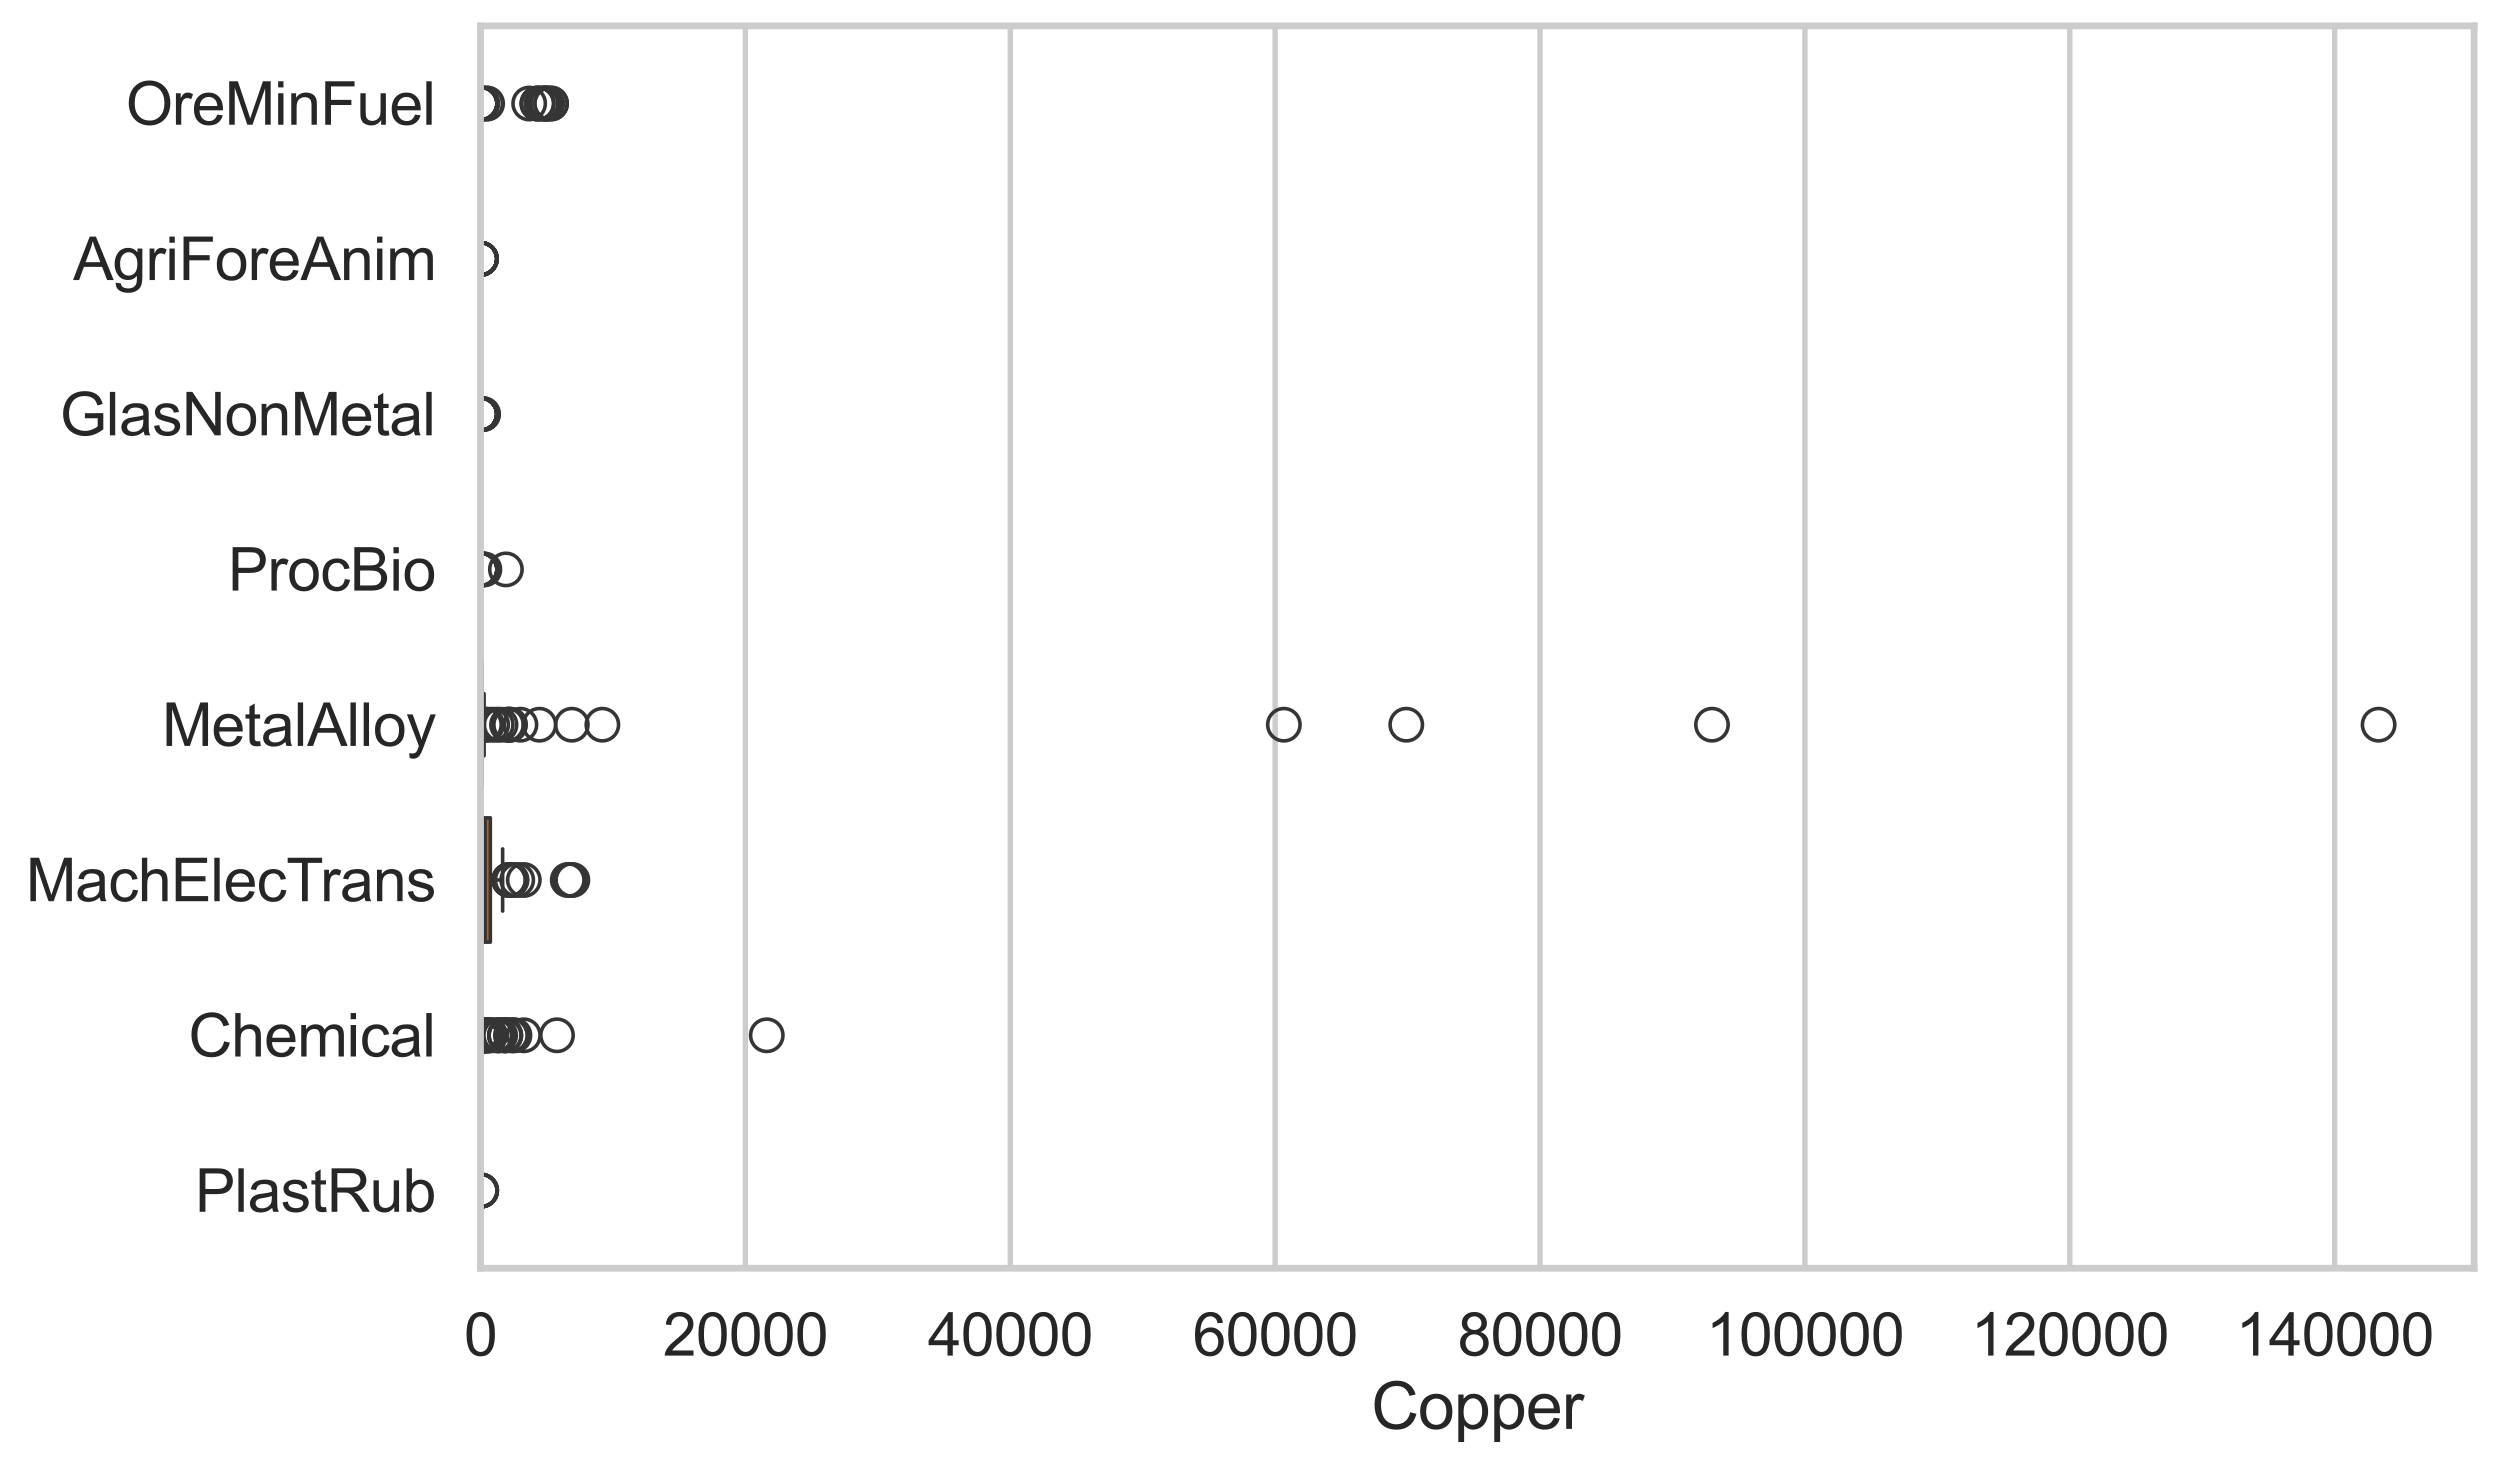 <?xml version="1.0" encoding="utf-8" standalone="no"?>
<!DOCTYPE svg PUBLIC "-//W3C//DTD SVG 1.1//EN"
  "http://www.w3.org/Graphics/SVG/1.1/DTD/svg11.dtd">
<svg xmlns:xlink="http://www.w3.org/1999/xlink" width="695.577pt" height="408.331pt" viewBox="0 0 695.577 408.331" xmlns="http://www.w3.org/2000/svg" version="1.1">
 <defs>
  <style type="text/css">*{stroke-linejoin: round; stroke-linecap: butt}</style>
 </defs>
 <g id="figure_1">
  <g id="patch_1">
   <path d="M 0 408.331 
L 695.577 408.331 
L 695.577 0 
L 0 0 
z
" style="fill: #ffffff"/>
  </g>
  <g id="axes_1">
   <g id="patch_2">
    <path d="M 133.697 352.86 
L 688.377 352.86 
L 688.377 7.2 
L 133.697 7.2 
z
" style="fill: #ffffff"/>
   </g>
   <g id="matplotlib.axis_1">
    <g id="xtick_1">
     <g id="line2d_1">
      <path d="M 133.697 352.86 
L 133.697 7.2 
" clip-path="url(#pfd11dd1cff)" style="fill: none; stroke: #cccccc; stroke-width: 1.5; stroke-linecap: round"/>
     </g>
     <g id="text_1">
      <!-- 0 -->
      <g style="fill: #262626" transform="translate(129.109 377.17) scale(0.165 -0.165)">
       <defs>
        <path id="ArialMT-30" d="M 266 2259 
Q 266 3072 433 3567 
Q 600 4063 929 4331 
Q 1259 4600 1759 4600 
Q 2128 4600 2406 4451 
Q 2684 4303 2865 4023 
Q 3047 3744 3150 3342 
Q 3253 2941 3253 2259 
Q 3253 1453 3087 958 
Q 2922 463 2592 192 
Q 2263 -78 1759 -78 
Q 1097 -78 719 397 
Q 266 969 266 2259 
z
M 844 2259 
Q 844 1131 1108 757 
Q 1372 384 1759 384 
Q 2147 384 2411 759 
Q 2675 1134 2675 2259 
Q 2675 3391 2411 3762 
Q 2147 4134 1753 4134 
Q 1366 4134 1134 3806 
Q 844 3388 844 2259 
z
" transform="scale(0.016)"/>
       </defs>
       <use xlink:href="#ArialMT-30"/>
      </g>
     </g>
    </g>
    <g id="xtick_2">
     <g id="line2d_2">
      <path d="M 207.395 352.86 
L 207.395 7.2 
" clip-path="url(#pfd11dd1cff)" style="fill: none; stroke: #cccccc; stroke-width: 1.5; stroke-linecap: round"/>
     </g>
     <g id="text_2">
      <!-- 20000 -->
      <g style="fill: #262626" transform="translate(184.456 377.17) scale(0.165 -0.165)">
       <defs>
        <path id="ArialMT-32" d="M 3222 541 
L 3222 0 
L 194 0 
Q 188 203 259 391 
Q 375 700 629 1000 
Q 884 1300 1366 1694 
Q 2113 2306 2375 2664 
Q 2638 3022 2638 3341 
Q 2638 3675 2398 3904 
Q 2159 4134 1775 4134 
Q 1369 4134 1125 3890 
Q 881 3647 878 3216 
L 300 3275 
Q 359 3922 746 4261 
Q 1134 4600 1788 4600 
Q 2447 4600 2831 4234 
Q 3216 3869 3216 3328 
Q 3216 3053 3103 2787 
Q 2991 2522 2730 2228 
Q 2469 1934 1863 1422 
Q 1356 997 1212 845 
Q 1069 694 975 541 
L 3222 541 
z
" transform="scale(0.016)"/>
       </defs>
       <use xlink:href="#ArialMT-32"/>
       <use xlink:href="#ArialMT-30" transform="translate(55.615 0)"/>
       <use xlink:href="#ArialMT-30" transform="translate(111.23 0)"/>
       <use xlink:href="#ArialMT-30" transform="translate(166.846 0)"/>
       <use xlink:href="#ArialMT-30" transform="translate(222.461 0)"/>
      </g>
     </g>
    </g>
    <g id="xtick_3">
     <g id="line2d_3">
      <path d="M 281.093 352.86 
L 281.093 7.2 
" clip-path="url(#pfd11dd1cff)" style="fill: none; stroke: #cccccc; stroke-width: 1.5; stroke-linecap: round"/>
     </g>
     <g id="text_3">
      <!-- 40000 -->
      <g style="fill: #262626" transform="translate(258.154 377.17) scale(0.165 -0.165)">
       <defs>
        <path id="ArialMT-34" d="M 2069 0 
L 2069 1097 
L 81 1097 
L 81 1613 
L 2172 4581 
L 2631 4581 
L 2631 1613 
L 3250 1613 
L 3250 1097 
L 2631 1097 
L 2631 0 
L 2069 0 
z
M 2069 1613 
L 2069 3678 
L 634 1613 
L 2069 1613 
z
" transform="scale(0.016)"/>
       </defs>
       <use xlink:href="#ArialMT-34"/>
       <use xlink:href="#ArialMT-30" transform="translate(55.615 0)"/>
       <use xlink:href="#ArialMT-30" transform="translate(111.23 0)"/>
       <use xlink:href="#ArialMT-30" transform="translate(166.846 0)"/>
       <use xlink:href="#ArialMT-30" transform="translate(222.461 0)"/>
      </g>
     </g>
    </g>
    <g id="xtick_4">
     <g id="line2d_4">
      <path d="M 354.791 352.86 
L 354.791 7.2 
" clip-path="url(#pfd11dd1cff)" style="fill: none; stroke: #cccccc; stroke-width: 1.5; stroke-linecap: round"/>
     </g>
     <g id="text_4">
      <!-- 60000 -->
      <g style="fill: #262626" transform="translate(331.852 377.17) scale(0.165 -0.165)">
       <defs>
        <path id="ArialMT-36" d="M 3184 3459 
L 2625 3416 
Q 2550 3747 2413 3897 
Q 2184 4138 1850 4138 
Q 1581 4138 1378 3988 
Q 1113 3794 959 3422 
Q 806 3050 800 2363 
Q 1003 2672 1297 2822 
Q 1591 2972 1913 2972 
Q 2475 2972 2870 2558 
Q 3266 2144 3266 1488 
Q 3266 1056 3080 686 
Q 2894 316 2569 119 
Q 2244 -78 1831 -78 
Q 1128 -78 684 439 
Q 241 956 241 2144 
Q 241 3472 731 4075 
Q 1159 4600 1884 4600 
Q 2425 4600 2770 4297 
Q 3116 3994 3184 3459 
z
M 888 1484 
Q 888 1194 1011 928 
Q 1134 663 1356 523 
Q 1578 384 1822 384 
Q 2178 384 2434 671 
Q 2691 959 2691 1453 
Q 2691 1928 2437 2201 
Q 2184 2475 1800 2475 
Q 1419 2475 1153 2201 
Q 888 1928 888 1484 
z
" transform="scale(0.016)"/>
       </defs>
       <use xlink:href="#ArialMT-36"/>
       <use xlink:href="#ArialMT-30" transform="translate(55.615 0)"/>
       <use xlink:href="#ArialMT-30" transform="translate(111.23 0)"/>
       <use xlink:href="#ArialMT-30" transform="translate(166.846 0)"/>
       <use xlink:href="#ArialMT-30" transform="translate(222.461 0)"/>
      </g>
     </g>
    </g>
    <g id="xtick_5">
     <g id="line2d_5">
      <path d="M 428.489 352.86 
L 428.489 7.2 
" clip-path="url(#pfd11dd1cff)" style="fill: none; stroke: #cccccc; stroke-width: 1.5; stroke-linecap: round"/>
     </g>
     <g id="text_5">
      <!-- 80000 -->
      <g style="fill: #262626" transform="translate(405.55 377.17) scale(0.165 -0.165)">
       <defs>
        <path id="ArialMT-38" d="M 1131 2484 
Q 781 2613 612 2850 
Q 444 3088 444 3419 
Q 444 3919 803 4259 
Q 1163 4600 1759 4600 
Q 2359 4600 2725 4251 
Q 3091 3903 3091 3403 
Q 3091 3084 2923 2848 
Q 2756 2613 2416 2484 
Q 2838 2347 3058 2040 
Q 3278 1734 3278 1309 
Q 3278 722 2862 322 
Q 2447 -78 1769 -78 
Q 1091 -78 675 323 
Q 259 725 259 1325 
Q 259 1772 486 2073 
Q 713 2375 1131 2484 
z
M 1019 3438 
Q 1019 3113 1228 2906 
Q 1438 2700 1772 2700 
Q 2097 2700 2305 2904 
Q 2513 3109 2513 3406 
Q 2513 3716 2298 3927 
Q 2084 4138 1766 4138 
Q 1444 4138 1231 3931 
Q 1019 3725 1019 3438 
z
M 838 1322 
Q 838 1081 952 856 
Q 1066 631 1291 507 
Q 1516 384 1775 384 
Q 2178 384 2440 643 
Q 2703 903 2703 1303 
Q 2703 1709 2433 1975 
Q 2163 2241 1756 2241 
Q 1359 2241 1098 1978 
Q 838 1716 838 1322 
z
" transform="scale(0.016)"/>
       </defs>
       <use xlink:href="#ArialMT-38"/>
       <use xlink:href="#ArialMT-30" transform="translate(55.615 0)"/>
       <use xlink:href="#ArialMT-30" transform="translate(111.23 0)"/>
       <use xlink:href="#ArialMT-30" transform="translate(166.846 0)"/>
       <use xlink:href="#ArialMT-30" transform="translate(222.461 0)"/>
      </g>
     </g>
    </g>
    <g id="xtick_6">
     <g id="line2d_6">
      <path d="M 502.187 352.86 
L 502.187 7.2 
" clip-path="url(#pfd11dd1cff)" style="fill: none; stroke: #cccccc; stroke-width: 1.5; stroke-linecap: round"/>
     </g>
     <g id="text_6">
      <!-- 100000 -->
      <g style="fill: #262626" transform="translate(474.661 377.17) scale(0.165 -0.165)">
       <defs>
        <path id="ArialMT-31" d="M 2384 0 
L 1822 0 
L 1822 3584 
Q 1619 3391 1289 3197 
Q 959 3003 697 2906 
L 697 3450 
Q 1169 3672 1522 3987 
Q 1875 4303 2022 4600 
L 2384 4600 
L 2384 0 
z
" transform="scale(0.016)"/>
       </defs>
       <use xlink:href="#ArialMT-31"/>
       <use xlink:href="#ArialMT-30" transform="translate(55.615 0)"/>
       <use xlink:href="#ArialMT-30" transform="translate(111.23 0)"/>
       <use xlink:href="#ArialMT-30" transform="translate(166.846 0)"/>
       <use xlink:href="#ArialMT-30" transform="translate(222.461 0)"/>
       <use xlink:href="#ArialMT-30" transform="translate(278.076 0)"/>
      </g>
     </g>
    </g>
    <g id="xtick_7">
     <g id="line2d_7">
      <path d="M 575.885 352.86 
L 575.885 7.2 
" clip-path="url(#pfd11dd1cff)" style="fill: none; stroke: #cccccc; stroke-width: 1.5; stroke-linecap: round"/>
     </g>
     <g id="text_7">
      <!-- 120000 -->
      <g style="fill: #262626" transform="translate(548.359 377.17) scale(0.165 -0.165)">
       <use xlink:href="#ArialMT-31"/>
       <use xlink:href="#ArialMT-32" transform="translate(55.615 0)"/>
       <use xlink:href="#ArialMT-30" transform="translate(111.23 0)"/>
       <use xlink:href="#ArialMT-30" transform="translate(166.846 0)"/>
       <use xlink:href="#ArialMT-30" transform="translate(222.461 0)"/>
       <use xlink:href="#ArialMT-30" transform="translate(278.076 0)"/>
      </g>
     </g>
    </g>
    <g id="xtick_8">
     <g id="line2d_8">
      <path d="M 649.583 352.86 
L 649.583 7.2 
" clip-path="url(#pfd11dd1cff)" style="fill: none; stroke: #cccccc; stroke-width: 1.5; stroke-linecap: round"/>
     </g>
     <g id="text_8">
      <!-- 140000 -->
      <g style="fill: #262626" transform="translate(622.057 377.17) scale(0.165 -0.165)">
       <use xlink:href="#ArialMT-31"/>
       <use xlink:href="#ArialMT-34" transform="translate(55.615 0)"/>
       <use xlink:href="#ArialMT-30" transform="translate(111.23 0)"/>
       <use xlink:href="#ArialMT-30" transform="translate(166.846 0)"/>
       <use xlink:href="#ArialMT-30" transform="translate(222.461 0)"/>
       <use xlink:href="#ArialMT-30" transform="translate(278.076 0)"/>
      </g>
     </g>
    </g>
    <g id="text_9">
     <!-- Copper -->
     <g style="fill: #262626" transform="translate(381.521 397.553) scale(0.18 -0.18)">
      <defs>
       <path id="ArialMT-43" d="M 3763 1606 
L 4369 1453 
Q 4178 706 3683 314 
Q 3188 -78 2472 -78 
Q 1731 -78 1267 223 
Q 803 525 561 1097 
Q 319 1669 319 2325 
Q 319 3041 592 3573 
Q 866 4106 1370 4382 
Q 1875 4659 2481 4659 
Q 3169 4659 3637 4309 
Q 4106 3959 4291 3325 
L 3694 3184 
Q 3534 3684 3231 3912 
Q 2928 4141 2469 4141 
Q 1941 4141 1586 3887 
Q 1231 3634 1087 3207 
Q 944 2781 944 2328 
Q 944 1744 1114 1308 
Q 1284 872 1643 656 
Q 2003 441 2422 441 
Q 2931 441 3284 734 
Q 3638 1028 3763 1606 
z
" transform="scale(0.016)"/>
       <path id="ArialMT-6f" d="M 213 1659 
Q 213 2581 725 3025 
Q 1153 3394 1769 3394 
Q 2453 3394 2887 2945 
Q 3322 2497 3322 1706 
Q 3322 1066 3130 698 
Q 2938 331 2570 128 
Q 2203 -75 1769 -75 
Q 1072 -75 642 372 
Q 213 819 213 1659 
z
M 791 1659 
Q 791 1022 1069 705 
Q 1347 388 1769 388 
Q 2188 388 2466 706 
Q 2744 1025 2744 1678 
Q 2744 2294 2464 2611 
Q 2184 2928 1769 2928 
Q 1347 2928 1069 2612 
Q 791 2297 791 1659 
z
" transform="scale(0.016)"/>
       <path id="ArialMT-70" d="M 422 -1272 
L 422 3319 
L 934 3319 
L 934 2888 
Q 1116 3141 1344 3267 
Q 1572 3394 1897 3394 
Q 2322 3394 2647 3175 
Q 2972 2956 3137 2557 
Q 3303 2159 3303 1684 
Q 3303 1175 3120 767 
Q 2938 359 2589 142 
Q 2241 -75 1856 -75 
Q 1575 -75 1351 44 
Q 1128 163 984 344 
L 984 -1272 
L 422 -1272 
z
M 931 1641 
Q 931 1000 1190 694 
Q 1450 388 1819 388 
Q 2194 388 2461 705 
Q 2728 1022 2728 1688 
Q 2728 2322 2467 2637 
Q 2206 2953 1844 2953 
Q 1484 2953 1207 2617 
Q 931 2281 931 1641 
z
" transform="scale(0.016)"/>
       <path id="ArialMT-65" d="M 2694 1069 
L 3275 997 
Q 3138 488 2766 206 
Q 2394 -75 1816 -75 
Q 1088 -75 661 373 
Q 234 822 234 1631 
Q 234 2469 665 2931 
Q 1097 3394 1784 3394 
Q 2450 3394 2872 2941 
Q 3294 2488 3294 1666 
Q 3294 1616 3291 1516 
L 816 1516 
Q 847 969 1125 678 
Q 1403 388 1819 388 
Q 2128 388 2347 550 
Q 2566 713 2694 1069 
z
M 847 1978 
L 2700 1978 
Q 2663 2397 2488 2606 
Q 2219 2931 1791 2931 
Q 1403 2931 1139 2672 
Q 875 2413 847 1978 
z
" transform="scale(0.016)"/>
       <path id="ArialMT-72" d="M 416 0 
L 416 3319 
L 922 3319 
L 922 2816 
Q 1116 3169 1280 3281 
Q 1444 3394 1641 3394 
Q 1925 3394 2219 3213 
L 2025 2691 
Q 1819 2813 1613 2813 
Q 1428 2813 1281 2702 
Q 1134 2591 1072 2394 
Q 978 2094 978 1738 
L 978 0 
L 416 0 
z
" transform="scale(0.016)"/>
      </defs>
      <use xlink:href="#ArialMT-43"/>
      <use xlink:href="#ArialMT-6f" transform="translate(72.217 0)"/>
      <use xlink:href="#ArialMT-70" transform="translate(127.832 0)"/>
      <use xlink:href="#ArialMT-70" transform="translate(183.447 0)"/>
      <use xlink:href="#ArialMT-65" transform="translate(239.062 0)"/>
      <use xlink:href="#ArialMT-72" transform="translate(294.678 0)"/>
     </g>
    </g>
   </g>
   <g id="matplotlib.axis_2">
    <g id="ytick_1">
     <g id="text_10">
      <!-- OreMinFuel -->
      <g style="fill: #262626" transform="translate(35.013 34.709) scale(0.165 -0.165)">
       <defs>
        <path id="ArialMT-4f" d="M 309 2231 
Q 309 3372 921 4017 
Q 1534 4663 2503 4663 
Q 3138 4663 3647 4359 
Q 4156 4056 4423 3514 
Q 4691 2972 4691 2284 
Q 4691 1588 4409 1038 
Q 4128 488 3612 205 
Q 3097 -78 2500 -78 
Q 1853 -78 1343 234 
Q 834 547 571 1087 
Q 309 1628 309 2231 
z
M 934 2222 
Q 934 1394 1379 917 
Q 1825 441 2497 441 
Q 3181 441 3623 922 
Q 4066 1403 4066 2288 
Q 4066 2847 3877 3264 
Q 3688 3681 3323 3911 
Q 2959 4141 2506 4141 
Q 1863 4141 1398 3698 
Q 934 3256 934 2222 
z
" transform="scale(0.016)"/>
        <path id="ArialMT-4d" d="M 475 0 
L 475 4581 
L 1388 4581 
L 2472 1338 
Q 2622 884 2691 659 
Q 2769 909 2934 1394 
L 4031 4581 
L 4847 4581 
L 4847 0 
L 4263 0 
L 4263 3834 
L 2931 0 
L 2384 0 
L 1059 3900 
L 1059 0 
L 475 0 
z
" transform="scale(0.016)"/>
        <path id="ArialMT-69" d="M 425 3934 
L 425 4581 
L 988 4581 
L 988 3934 
L 425 3934 
z
M 425 0 
L 425 3319 
L 988 3319 
L 988 0 
L 425 0 
z
" transform="scale(0.016)"/>
        <path id="ArialMT-6e" d="M 422 0 
L 422 3319 
L 928 3319 
L 928 2847 
Q 1294 3394 1984 3394 
Q 2284 3394 2536 3286 
Q 2788 3178 2913 3003 
Q 3038 2828 3088 2588 
Q 3119 2431 3119 2041 
L 3119 0 
L 2556 0 
L 2556 2019 
Q 2556 2363 2490 2533 
Q 2425 2703 2258 2804 
Q 2091 2906 1866 2906 
Q 1506 2906 1245 2678 
Q 984 2450 984 1813 
L 984 0 
L 422 0 
z
" transform="scale(0.016)"/>
        <path id="ArialMT-46" d="M 525 0 
L 525 4581 
L 3616 4581 
L 3616 4041 
L 1131 4041 
L 1131 2622 
L 3281 2622 
L 3281 2081 
L 1131 2081 
L 1131 0 
L 525 0 
z
" transform="scale(0.016)"/>
        <path id="ArialMT-75" d="M 2597 0 
L 2597 488 
Q 2209 -75 1544 -75 
Q 1250 -75 995 37 
Q 741 150 617 320 
Q 494 491 444 738 
Q 409 903 409 1263 
L 409 3319 
L 972 3319 
L 972 1478 
Q 972 1038 1006 884 
Q 1059 663 1231 536 
Q 1403 409 1656 409 
Q 1909 409 2131 539 
Q 2353 669 2445 892 
Q 2538 1116 2538 1541 
L 2538 3319 
L 3100 3319 
L 3100 0 
L 2597 0 
z
" transform="scale(0.016)"/>
        <path id="ArialMT-6c" d="M 409 0 
L 409 4581 
L 972 4581 
L 972 0 
L 409 0 
z
" transform="scale(0.016)"/>
       </defs>
       <use xlink:href="#ArialMT-4f"/>
       <use xlink:href="#ArialMT-72" transform="translate(77.783 0)"/>
       <use xlink:href="#ArialMT-65" transform="translate(111.084 0)"/>
       <use xlink:href="#ArialMT-4d" transform="translate(166.699 0)"/>
       <use xlink:href="#ArialMT-69" transform="translate(250 0)"/>
       <use xlink:href="#ArialMT-6e" transform="translate(272.217 0)"/>
       <use xlink:href="#ArialMT-46" transform="translate(327.832 0)"/>
       <use xlink:href="#ArialMT-75" transform="translate(388.916 0)"/>
       <use xlink:href="#ArialMT-65" transform="translate(444.531 0)"/>
       <use xlink:href="#ArialMT-6c" transform="translate(500.146 0)"/>
      </g>
     </g>
    </g>
    <g id="ytick_2">
     <g id="text_11">
      <!-- AgriForeAnim -->
      <g style="fill: #262626" transform="translate(20.341 77.916) scale(0.165 -0.165)">
       <defs>
        <path id="ArialMT-41" d="M -9 0 
L 1750 4581 
L 2403 4581 
L 4278 0 
L 3588 0 
L 3053 1388 
L 1138 1388 
L 634 0 
L -9 0 
z
M 1313 1881 
L 2866 1881 
L 2388 3150 
Q 2169 3728 2063 4100 
Q 1975 3659 1816 3225 
L 1313 1881 
z
" transform="scale(0.016)"/>
        <path id="ArialMT-67" d="M 319 -275 
L 866 -356 
Q 900 -609 1056 -725 
Q 1266 -881 1628 -881 
Q 2019 -881 2231 -725 
Q 2444 -569 2519 -288 
Q 2563 -116 2559 434 
Q 2191 0 1641 0 
Q 956 0 581 494 
Q 206 988 206 1678 
Q 206 2153 378 2554 
Q 550 2956 876 3175 
Q 1203 3394 1644 3394 
Q 2231 3394 2613 2919 
L 2613 3319 
L 3131 3319 
L 3131 450 
Q 3131 -325 2973 -648 
Q 2816 -972 2473 -1159 
Q 2131 -1347 1631 -1347 
Q 1038 -1347 672 -1080 
Q 306 -813 319 -275 
z
M 784 1719 
Q 784 1066 1043 766 
Q 1303 466 1694 466 
Q 2081 466 2343 764 
Q 2606 1063 2606 1700 
Q 2606 2309 2336 2618 
Q 2066 2928 1684 2928 
Q 1309 2928 1046 2623 
Q 784 2319 784 1719 
z
" transform="scale(0.016)"/>
        <path id="ArialMT-6d" d="M 422 0 
L 422 3319 
L 925 3319 
L 925 2853 
Q 1081 3097 1340 3245 
Q 1600 3394 1931 3394 
Q 2300 3394 2536 3241 
Q 2772 3088 2869 2813 
Q 3263 3394 3894 3394 
Q 4388 3394 4653 3120 
Q 4919 2847 4919 2278 
L 4919 0 
L 4359 0 
L 4359 2091 
Q 4359 2428 4304 2576 
Q 4250 2725 4106 2815 
Q 3963 2906 3769 2906 
Q 3419 2906 3187 2673 
Q 2956 2441 2956 1928 
L 2956 0 
L 2394 0 
L 2394 2156 
Q 2394 2531 2256 2718 
Q 2119 2906 1806 2906 
Q 1569 2906 1367 2781 
Q 1166 2656 1075 2415 
Q 984 2175 984 1722 
L 984 0 
L 422 0 
z
" transform="scale(0.016)"/>
       </defs>
       <use xlink:href="#ArialMT-41"/>
       <use xlink:href="#ArialMT-67" transform="translate(66.699 0)"/>
       <use xlink:href="#ArialMT-72" transform="translate(122.314 0)"/>
       <use xlink:href="#ArialMT-69" transform="translate(155.615 0)"/>
       <use xlink:href="#ArialMT-46" transform="translate(177.832 0)"/>
       <use xlink:href="#ArialMT-6f" transform="translate(238.916 0)"/>
       <use xlink:href="#ArialMT-72" transform="translate(294.531 0)"/>
       <use xlink:href="#ArialMT-65" transform="translate(327.832 0)"/>
       <use xlink:href="#ArialMT-41" transform="translate(383.447 0)"/>
       <use xlink:href="#ArialMT-6e" transform="translate(450.146 0)"/>
       <use xlink:href="#ArialMT-69" transform="translate(505.762 0)"/>
       <use xlink:href="#ArialMT-6d" transform="translate(527.979 0)"/>
      </g>
     </g>
    </g>
    <g id="ytick_3">
     <g id="text_12">
      <!-- GlasNonMetal -->
      <g style="fill: #262626" transform="translate(16.659 121.124) scale(0.165 -0.165)">
       <defs>
        <path id="ArialMT-47" d="M 2638 1797 
L 2638 2334 
L 4578 2338 
L 4578 638 
Q 4131 281 3656 101 
Q 3181 -78 2681 -78 
Q 2006 -78 1454 211 
Q 903 500 622 1047 
Q 341 1594 341 2269 
Q 341 2938 620 3517 
Q 900 4097 1425 4378 
Q 1950 4659 2634 4659 
Q 3131 4659 3532 4498 
Q 3934 4338 4162 4050 
Q 4391 3763 4509 3300 
L 3963 3150 
Q 3859 3500 3706 3700 
Q 3553 3900 3268 4020 
Q 2984 4141 2638 4141 
Q 2222 4141 1919 4014 
Q 1616 3888 1430 3681 
Q 1244 3475 1141 3228 
Q 966 2803 966 2306 
Q 966 1694 1177 1281 
Q 1388 869 1791 669 
Q 2194 469 2647 469 
Q 3041 469 3416 620 
Q 3791 772 3984 944 
L 3984 1797 
L 2638 1797 
z
" transform="scale(0.016)"/>
        <path id="ArialMT-61" d="M 2588 409 
Q 2275 144 1986 34 
Q 1697 -75 1366 -75 
Q 819 -75 525 192 
Q 231 459 231 875 
Q 231 1119 342 1320 
Q 453 1522 633 1644 
Q 813 1766 1038 1828 
Q 1203 1872 1538 1913 
Q 2219 1994 2541 2106 
Q 2544 2222 2544 2253 
Q 2544 2597 2384 2738 
Q 2169 2928 1744 2928 
Q 1347 2928 1158 2789 
Q 969 2650 878 2297 
L 328 2372 
Q 403 2725 575 2942 
Q 747 3159 1072 3276 
Q 1397 3394 1825 3394 
Q 2250 3394 2515 3294 
Q 2781 3194 2906 3042 
Q 3031 2891 3081 2659 
Q 3109 2516 3109 2141 
L 3109 1391 
Q 3109 606 3145 398 
Q 3181 191 3288 0 
L 2700 0 
Q 2613 175 2588 409 
z
M 2541 1666 
Q 2234 1541 1622 1453 
Q 1275 1403 1131 1340 
Q 988 1278 909 1158 
Q 831 1038 831 891 
Q 831 666 1001 516 
Q 1172 366 1500 366 
Q 1825 366 2078 508 
Q 2331 650 2450 897 
Q 2541 1088 2541 1459 
L 2541 1666 
z
" transform="scale(0.016)"/>
        <path id="ArialMT-73" d="M 197 991 
L 753 1078 
Q 800 744 1014 566 
Q 1228 388 1613 388 
Q 2000 388 2187 545 
Q 2375 703 2375 916 
Q 2375 1106 2209 1216 
Q 2094 1291 1634 1406 
Q 1016 1563 777 1677 
Q 538 1791 414 1992 
Q 291 2194 291 2438 
Q 291 2659 392 2848 
Q 494 3038 669 3163 
Q 800 3259 1026 3326 
Q 1253 3394 1513 3394 
Q 1903 3394 2198 3281 
Q 2494 3169 2634 2976 
Q 2775 2784 2828 2463 
L 2278 2388 
Q 2241 2644 2061 2787 
Q 1881 2931 1553 2931 
Q 1166 2931 1000 2803 
Q 834 2675 834 2503 
Q 834 2394 903 2306 
Q 972 2216 1119 2156 
Q 1203 2125 1616 2013 
Q 2213 1853 2448 1751 
Q 2684 1650 2818 1456 
Q 2953 1263 2953 975 
Q 2953 694 2789 445 
Q 2625 197 2315 61 
Q 2006 -75 1616 -75 
Q 969 -75 630 194 
Q 291 463 197 991 
z
" transform="scale(0.016)"/>
        <path id="ArialMT-4e" d="M 488 0 
L 488 4581 
L 1109 4581 
L 3516 984 
L 3516 4581 
L 4097 4581 
L 4097 0 
L 3475 0 
L 1069 3600 
L 1069 0 
L 488 0 
z
" transform="scale(0.016)"/>
        <path id="ArialMT-74" d="M 1650 503 
L 1731 6 
Q 1494 -44 1306 -44 
Q 1000 -44 831 53 
Q 663 150 594 308 
Q 525 466 525 972 
L 525 2881 
L 113 2881 
L 113 3319 
L 525 3319 
L 525 4141 
L 1084 4478 
L 1084 3319 
L 1650 3319 
L 1650 2881 
L 1084 2881 
L 1084 941 
Q 1084 700 1114 631 
Q 1144 563 1211 522 
Q 1278 481 1403 481 
Q 1497 481 1650 503 
z
" transform="scale(0.016)"/>
       </defs>
       <use xlink:href="#ArialMT-47"/>
       <use xlink:href="#ArialMT-6c" transform="translate(77.783 0)"/>
       <use xlink:href="#ArialMT-61" transform="translate(100 0)"/>
       <use xlink:href="#ArialMT-73" transform="translate(155.615 0)"/>
       <use xlink:href="#ArialMT-4e" transform="translate(205.615 0)"/>
       <use xlink:href="#ArialMT-6f" transform="translate(277.832 0)"/>
       <use xlink:href="#ArialMT-6e" transform="translate(333.447 0)"/>
       <use xlink:href="#ArialMT-4d" transform="translate(389.062 0)"/>
       <use xlink:href="#ArialMT-65" transform="translate(472.363 0)"/>
       <use xlink:href="#ArialMT-74" transform="translate(527.979 0)"/>
       <use xlink:href="#ArialMT-61" transform="translate(555.762 0)"/>
       <use xlink:href="#ArialMT-6c" transform="translate(611.377 0)"/>
      </g>
     </g>
    </g>
    <g id="ytick_4">
     <g id="text_13">
      <!-- ProcBio -->
      <g style="fill: #262626" transform="translate(63.424 164.331) scale(0.165 -0.165)">
       <defs>
        <path id="ArialMT-50" d="M 494 0 
L 494 4581 
L 2222 4581 
Q 2678 4581 2919 4538 
Q 3256 4481 3484 4323 
Q 3713 4166 3852 3881 
Q 3991 3597 3991 3256 
Q 3991 2672 3619 2267 
Q 3247 1863 2275 1863 
L 1100 1863 
L 1100 0 
L 494 0 
z
M 1100 2403 
L 2284 2403 
Q 2872 2403 3119 2622 
Q 3366 2841 3366 3238 
Q 3366 3525 3220 3729 
Q 3075 3934 2838 4000 
Q 2684 4041 2272 4041 
L 1100 4041 
L 1100 2403 
z
" transform="scale(0.016)"/>
        <path id="ArialMT-63" d="M 2588 1216 
L 3141 1144 
Q 3050 572 2676 248 
Q 2303 -75 1759 -75 
Q 1078 -75 664 370 
Q 250 816 250 1647 
Q 250 2184 428 2587 
Q 606 2991 970 3192 
Q 1334 3394 1763 3394 
Q 2303 3394 2647 3120 
Q 2991 2847 3088 2344 
L 2541 2259 
Q 2463 2594 2264 2762 
Q 2066 2931 1784 2931 
Q 1359 2931 1093 2626 
Q 828 2322 828 1663 
Q 828 994 1084 691 
Q 1341 388 1753 388 
Q 2084 388 2306 591 
Q 2528 794 2588 1216 
z
" transform="scale(0.016)"/>
        <path id="ArialMT-42" d="M 469 0 
L 469 4581 
L 2188 4581 
Q 2713 4581 3030 4442 
Q 3347 4303 3526 4014 
Q 3706 3725 3706 3409 
Q 3706 3116 3547 2856 
Q 3388 2597 3066 2438 
Q 3481 2316 3704 2022 
Q 3928 1728 3928 1328 
Q 3928 1006 3792 729 
Q 3656 453 3456 303 
Q 3256 153 2954 76 
Q 2653 0 2216 0 
L 469 0 
z
M 1075 2656 
L 2066 2656 
Q 2469 2656 2644 2709 
Q 2875 2778 2992 2937 
Q 3109 3097 3109 3338 
Q 3109 3566 3000 3739 
Q 2891 3913 2687 3977 
Q 2484 4041 1991 4041 
L 1075 4041 
L 1075 2656 
z
M 1075 541 
L 2216 541 
Q 2509 541 2628 563 
Q 2838 600 2978 687 
Q 3119 775 3209 942 
Q 3300 1109 3300 1328 
Q 3300 1584 3169 1773 
Q 3038 1963 2805 2039 
Q 2572 2116 2134 2116 
L 1075 2116 
L 1075 541 
z
" transform="scale(0.016)"/>
       </defs>
       <use xlink:href="#ArialMT-50"/>
       <use xlink:href="#ArialMT-72" transform="translate(66.699 0)"/>
       <use xlink:href="#ArialMT-6f" transform="translate(100 0)"/>
       <use xlink:href="#ArialMT-63" transform="translate(155.615 0)"/>
       <use xlink:href="#ArialMT-42" transform="translate(205.615 0)"/>
       <use xlink:href="#ArialMT-69" transform="translate(272.314 0)"/>
       <use xlink:href="#ArialMT-6f" transform="translate(294.531 0)"/>
      </g>
     </g>
    </g>
    <g id="ytick_5">
     <g id="text_14">
      <!-- MetalAlloy -->
      <g style="fill: #262626" transform="translate(45.088 207.539) scale(0.165 -0.165)">
       <defs>
        <path id="ArialMT-79" d="M 397 -1278 
L 334 -750 
Q 519 -800 656 -800 
Q 844 -800 956 -737 
Q 1069 -675 1141 -563 
Q 1194 -478 1313 -144 
Q 1328 -97 1363 -6 
L 103 3319 
L 709 3319 
L 1400 1397 
Q 1534 1031 1641 628 
Q 1738 1016 1872 1384 
L 2581 3319 
L 3144 3319 
L 1881 -56 
Q 1678 -603 1566 -809 
Q 1416 -1088 1222 -1217 
Q 1028 -1347 759 -1347 
Q 597 -1347 397 -1278 
z
" transform="scale(0.016)"/>
       </defs>
       <use xlink:href="#ArialMT-4d"/>
       <use xlink:href="#ArialMT-65" transform="translate(83.301 0)"/>
       <use xlink:href="#ArialMT-74" transform="translate(138.916 0)"/>
       <use xlink:href="#ArialMT-61" transform="translate(166.699 0)"/>
       <use xlink:href="#ArialMT-6c" transform="translate(222.314 0)"/>
       <use xlink:href="#ArialMT-41" transform="translate(244.531 0)"/>
       <use xlink:href="#ArialMT-6c" transform="translate(311.23 0)"/>
       <use xlink:href="#ArialMT-6c" transform="translate(333.447 0)"/>
       <use xlink:href="#ArialMT-6f" transform="translate(355.664 0)"/>
       <use xlink:href="#ArialMT-79" transform="translate(411.279 0)"/>
      </g>
     </g>
    </g>
    <g id="ytick_6">
     <g id="text_15">
      <!-- MachElecTrans -->
      <g style="fill: #262626" transform="translate(7.2 250.746) scale(0.165 -0.165)">
       <defs>
        <path id="ArialMT-68" d="M 422 0 
L 422 4581 
L 984 4581 
L 984 2938 
Q 1378 3394 1978 3394 
Q 2347 3394 2619 3248 
Q 2891 3103 3008 2847 
Q 3125 2591 3125 2103 
L 3125 0 
L 2563 0 
L 2563 2103 
Q 2563 2525 2380 2717 
Q 2197 2909 1863 2909 
Q 1613 2909 1392 2779 
Q 1172 2650 1078 2428 
Q 984 2206 984 1816 
L 984 0 
L 422 0 
z
" transform="scale(0.016)"/>
        <path id="ArialMT-45" d="M 506 0 
L 506 4581 
L 3819 4581 
L 3819 4041 
L 1113 4041 
L 1113 2638 
L 3647 2638 
L 3647 2100 
L 1113 2100 
L 1113 541 
L 3925 541 
L 3925 0 
L 506 0 
z
" transform="scale(0.016)"/>
        <path id="ArialMT-54" d="M 1659 0 
L 1659 4041 
L 150 4041 
L 150 4581 
L 3781 4581 
L 3781 4041 
L 2266 4041 
L 2266 0 
L 1659 0 
z
" transform="scale(0.016)"/>
       </defs>
       <use xlink:href="#ArialMT-4d"/>
       <use xlink:href="#ArialMT-61" transform="translate(83.301 0)"/>
       <use xlink:href="#ArialMT-63" transform="translate(138.916 0)"/>
       <use xlink:href="#ArialMT-68" transform="translate(188.916 0)"/>
       <use xlink:href="#ArialMT-45" transform="translate(244.531 0)"/>
       <use xlink:href="#ArialMT-6c" transform="translate(311.23 0)"/>
       <use xlink:href="#ArialMT-65" transform="translate(333.447 0)"/>
       <use xlink:href="#ArialMT-63" transform="translate(389.062 0)"/>
       <use xlink:href="#ArialMT-54" transform="translate(439.062 0)"/>
       <use xlink:href="#ArialMT-72" transform="translate(496.396 0)"/>
       <use xlink:href="#ArialMT-61" transform="translate(529.697 0)"/>
       <use xlink:href="#ArialMT-6e" transform="translate(585.312 0)"/>
       <use xlink:href="#ArialMT-73" transform="translate(640.928 0)"/>
      </g>
     </g>
    </g>
    <g id="ytick_7">
     <g id="text_16">
      <!-- Chemical -->
      <g style="fill: #262626" transform="translate(52.428 293.954) scale(0.165 -0.165)">
       <use xlink:href="#ArialMT-43"/>
       <use xlink:href="#ArialMT-68" transform="translate(72.217 0)"/>
       <use xlink:href="#ArialMT-65" transform="translate(127.832 0)"/>
       <use xlink:href="#ArialMT-6d" transform="translate(183.447 0)"/>
       <use xlink:href="#ArialMT-69" transform="translate(266.748 0)"/>
       <use xlink:href="#ArialMT-63" transform="translate(288.965 0)"/>
       <use xlink:href="#ArialMT-61" transform="translate(338.965 0)"/>
       <use xlink:href="#ArialMT-6c" transform="translate(394.58 0)"/>
      </g>
     </g>
    </g>
    <g id="ytick_8">
     <g id="text_17">
      <!-- PlastRub -->
      <g style="fill: #262626" transform="translate(54.248 337.161) scale(0.165 -0.165)">
       <defs>
        <path id="ArialMT-52" d="M 503 0 
L 503 4581 
L 2534 4581 
Q 3147 4581 3465 4457 
Q 3784 4334 3975 4021 
Q 4166 3709 4166 3331 
Q 4166 2844 3850 2509 
Q 3534 2175 2875 2084 
Q 3116 1969 3241 1856 
Q 3506 1613 3744 1247 
L 4541 0 
L 3778 0 
L 3172 953 
Q 2906 1366 2734 1584 
Q 2563 1803 2427 1890 
Q 2291 1978 2150 2013 
Q 2047 2034 1813 2034 
L 1109 2034 
L 1109 0 
L 503 0 
z
M 1109 2559 
L 2413 2559 
Q 2828 2559 3062 2645 
Q 3297 2731 3419 2920 
Q 3541 3109 3541 3331 
Q 3541 3656 3305 3865 
Q 3069 4075 2559 4075 
L 1109 4075 
L 1109 2559 
z
" transform="scale(0.016)"/>
        <path id="ArialMT-62" d="M 941 0 
L 419 0 
L 419 4581 
L 981 4581 
L 981 2947 
Q 1338 3394 1891 3394 
Q 2197 3394 2470 3270 
Q 2744 3147 2920 2923 
Q 3097 2700 3197 2384 
Q 3297 2069 3297 1709 
Q 3297 856 2875 390 
Q 2453 -75 1863 -75 
Q 1275 -75 941 416 
L 941 0 
z
M 934 1684 
Q 934 1088 1097 822 
Q 1363 388 1816 388 
Q 2184 388 2453 708 
Q 2722 1028 2722 1663 
Q 2722 2313 2464 2622 
Q 2206 2931 1841 2931 
Q 1472 2931 1203 2611 
Q 934 2291 934 1684 
z
" transform="scale(0.016)"/>
       </defs>
       <use xlink:href="#ArialMT-50"/>
       <use xlink:href="#ArialMT-6c" transform="translate(66.699 0)"/>
       <use xlink:href="#ArialMT-61" transform="translate(88.916 0)"/>
       <use xlink:href="#ArialMT-73" transform="translate(144.531 0)"/>
       <use xlink:href="#ArialMT-74" transform="translate(194.531 0)"/>
       <use xlink:href="#ArialMT-52" transform="translate(222.314 0)"/>
       <use xlink:href="#ArialMT-75" transform="translate(294.531 0)"/>
       <use xlink:href="#ArialMT-62" transform="translate(350.146 0)"/>
      </g>
     </g>
    </g>
   </g>
   <g id="patch_3">
    <path d="M 133.697 11.521 
L 133.697 46.087 
L 133.706 46.087 
L 133.706 11.521 
L 133.697 11.521 
z
" clip-path="url(#pfd11dd1cff)" style="fill: #ca74db; stroke: #353535; stroke-linejoin: miter"/>
   </g>
   <g id="line2d_9">
    <path d="M 133.697 28.804 
L 133.697 28.804 
" clip-path="url(#pfd11dd1cff)" style="fill: none; stroke: #353535"/>
   </g>
   <g id="line2d_10">
    <path d="M 133.706 28.804 
L 133.713 28.804 
" clip-path="url(#pfd11dd1cff)" style="fill: none; stroke: #353535"/>
   </g>
   <g id="line2d_11">
    <path d="M 133.697 20.162 
L 133.697 37.445 
" clip-path="url(#pfd11dd1cff)" style="fill: none; stroke: #353535; stroke-linecap: round"/>
   </g>
   <g id="line2d_12">
    <path d="M 133.713 20.162 
L 133.713 37.445 
" clip-path="url(#pfd11dd1cff)" style="fill: none; stroke: #353535; stroke-linecap: round"/>
   </g>
   <g id="line2d_13">
    <defs>
     <path id="m70b85be2da" d="M 0 4.5 
C 1.193 4.5 2.338 4.026 3.182 3.182 
C 4.026 2.338 4.5 1.193 4.5 0 
C 4.5 -1.193 4.026 -2.338 3.182 -3.182 
C 2.338 -4.026 1.193 -4.5 0 -4.5 
C -1.193 -4.5 -2.338 -4.026 -3.182 -3.182 
C -4.026 -2.338 -4.5 -1.193 -4.5 0 
C -4.5 1.193 -4.026 2.338 -3.182 3.182 
C -2.338 4.026 -1.193 4.5 0 4.5 
z
" style="stroke: #353535"/>
    </defs>
    <g clip-path="url(#pfd11dd1cff)">
     <use xlink:href="#m70b85be2da" x="151.834" y="28.804" style="fill-opacity: 0; stroke: #353535"/>
     <use xlink:href="#m70b85be2da" x="149.535" y="28.804" style="fill-opacity: 0; stroke: #353535"/>
     <use xlink:href="#m70b85be2da" x="134.05" y="28.804" style="fill-opacity: 0; stroke: #353535"/>
     <use xlink:href="#m70b85be2da" x="133.778" y="28.804" style="fill-opacity: 0; stroke: #353535"/>
     <use xlink:href="#m70b85be2da" x="133.771" y="28.804" style="fill-opacity: 0; stroke: #353535"/>
     <use xlink:href="#m70b85be2da" x="133.755" y="28.804" style="fill-opacity: 0; stroke: #353535"/>
     <use xlink:href="#m70b85be2da" x="153.317" y="28.804" style="fill-opacity: 0; stroke: #353535"/>
     <use xlink:href="#m70b85be2da" x="134.186" y="28.804" style="fill-opacity: 0; stroke: #353535"/>
     <use xlink:href="#m70b85be2da" x="133.739" y="28.804" style="fill-opacity: 0; stroke: #353535"/>
     <use xlink:href="#m70b85be2da" x="152.267" y="28.804" style="fill-opacity: 0; stroke: #353535"/>
     <use xlink:href="#m70b85be2da" x="133.781" y="28.804" style="fill-opacity: 0; stroke: #353535"/>
     <use xlink:href="#m70b85be2da" x="151.348" y="28.804" style="fill-opacity: 0; stroke: #353535"/>
     <use xlink:href="#m70b85be2da" x="135.536" y="28.804" style="fill-opacity: 0; stroke: #353535"/>
     <use xlink:href="#m70b85be2da" x="149.523" y="28.804" style="fill-opacity: 0; stroke: #353535"/>
     <use xlink:href="#m70b85be2da" x="133.762" y="28.804" style="fill-opacity: 0; stroke: #353535"/>
     <use xlink:href="#m70b85be2da" x="151.776" y="28.804" style="fill-opacity: 0; stroke: #353535"/>
     <use xlink:href="#m70b85be2da" x="153.316" y="28.804" style="fill-opacity: 0; stroke: #353535"/>
     <use xlink:href="#m70b85be2da" x="135.282" y="28.804" style="fill-opacity: 0; stroke: #353535"/>
     <use xlink:href="#m70b85be2da" x="133.774" y="28.804" style="fill-opacity: 0; stroke: #353535"/>
     <use xlink:href="#m70b85be2da" x="133.791" y="28.804" style="fill-opacity: 0; stroke: #353535"/>
     <use xlink:href="#m70b85be2da" x="149.619" y="28.804" style="fill-opacity: 0; stroke: #353535"/>
     <use xlink:href="#m70b85be2da" x="151.776" y="28.804" style="fill-opacity: 0; stroke: #353535"/>
     <use xlink:href="#m70b85be2da" x="150.652" y="28.804" style="fill-opacity: 0; stroke: #353535"/>
     <use xlink:href="#m70b85be2da" x="147.232" y="28.804" style="fill-opacity: 0; stroke: #353535"/>
     <use xlink:href="#m70b85be2da" x="133.724" y="28.804" style="fill-opacity: 0; stroke: #353535"/>
    </g>
   </g>
   <g id="patch_4">
    <path d="M 133.699 54.728 
L 133.699 89.294 
L 133.705 89.294 
L 133.705 54.728 
L 133.699 54.728 
z
" clip-path="url(#pfd11dd1cff)" style="fill: #5ca236; stroke: #353535; stroke-linejoin: miter"/>
   </g>
   <g id="line2d_14">
    <path d="M 133.699 72.011 
L 133.697 72.011 
" clip-path="url(#pfd11dd1cff)" style="fill: none; stroke: #353535"/>
   </g>
   <g id="line2d_15">
    <path d="M 133.705 72.011 
L 133.713 72.011 
" clip-path="url(#pfd11dd1cff)" style="fill: none; stroke: #353535"/>
   </g>
   <g id="line2d_16">
    <path d="M 133.697 63.37 
L 133.697 80.653 
" clip-path="url(#pfd11dd1cff)" style="fill: none; stroke: #353535; stroke-linecap: round"/>
   </g>
   <g id="line2d_17">
    <path d="M 133.713 63.37 
L 133.713 80.653 
" clip-path="url(#pfd11dd1cff)" style="fill: none; stroke: #353535; stroke-linecap: round"/>
   </g>
   <g id="line2d_18">
    <g clip-path="url(#pfd11dd1cff)">
     <use xlink:href="#m70b85be2da" x="133.714" y="72.011" style="fill-opacity: 0; stroke: #353535"/>
     <use xlink:href="#m70b85be2da" x="133.725" y="72.011" style="fill-opacity: 0; stroke: #353535"/>
     <use xlink:href="#m70b85be2da" x="133.719" y="72.011" style="fill-opacity: 0; stroke: #353535"/>
     <use xlink:href="#m70b85be2da" x="133.727" y="72.011" style="fill-opacity: 0; stroke: #353535"/>
     <use xlink:href="#m70b85be2da" x="133.723" y="72.011" style="fill-opacity: 0; stroke: #353535"/>
     <use xlink:href="#m70b85be2da" x="133.714" y="72.011" style="fill-opacity: 0; stroke: #353535"/>
     <use xlink:href="#m70b85be2da" x="133.723" y="72.011" style="fill-opacity: 0; stroke: #353535"/>
     <use xlink:href="#m70b85be2da" x="133.824" y="72.011" style="fill-opacity: 0; stroke: #353535"/>
     <use xlink:href="#m70b85be2da" x="133.715" y="72.011" style="fill-opacity: 0; stroke: #353535"/>
     <use xlink:href="#m70b85be2da" x="133.745" y="72.011" style="fill-opacity: 0; stroke: #353535"/>
     <use xlink:href="#m70b85be2da" x="133.766" y="72.011" style="fill-opacity: 0; stroke: #353535"/>
     <use xlink:href="#m70b85be2da" x="133.828" y="72.011" style="fill-opacity: 0; stroke: #353535"/>
     <use xlink:href="#m70b85be2da" x="133.716" y="72.011" style="fill-opacity: 0; stroke: #353535"/>
     <use xlink:href="#m70b85be2da" x="133.742" y="72.011" style="fill-opacity: 0; stroke: #353535"/>
     <use xlink:href="#m70b85be2da" x="133.741" y="72.011" style="fill-opacity: 0; stroke: #353535"/>
     <use xlink:href="#m70b85be2da" x="133.715" y="72.011" style="fill-opacity: 0; stroke: #353535"/>
     <use xlink:href="#m70b85be2da" x="133.72" y="72.011" style="fill-opacity: 0; stroke: #353535"/>
     <use xlink:href="#m70b85be2da" x="133.718" y="72.011" style="fill-opacity: 0; stroke: #353535"/>
     <use xlink:href="#m70b85be2da" x="133.717" y="72.011" style="fill-opacity: 0; stroke: #353535"/>
     <use xlink:href="#m70b85be2da" x="133.715" y="72.011" style="fill-opacity: 0; stroke: #353535"/>
     <use xlink:href="#m70b85be2da" x="133.715" y="72.011" style="fill-opacity: 0; stroke: #353535"/>
     <use xlink:href="#m70b85be2da" x="133.715" y="72.011" style="fill-opacity: 0; stroke: #353535"/>
    </g>
   </g>
   <g id="patch_5">
    <path d="M 133.698 97.936 
L 133.698 132.502 
L 133.702 132.502 
L 133.702 97.936 
L 133.698 97.936 
z
" clip-path="url(#pfd11dd1cff)" style="fill: #68afd7; stroke: #353535; stroke-linejoin: miter"/>
   </g>
   <g id="line2d_19">
    <path d="M 133.698 115.219 
L 133.696 115.219 
" clip-path="url(#pfd11dd1cff)" style="fill: none; stroke: #353535"/>
   </g>
   <g id="line2d_20">
    <path d="M 133.702 115.219 
L 133.708 115.219 
" clip-path="url(#pfd11dd1cff)" style="fill: none; stroke: #353535"/>
   </g>
   <g id="line2d_21">
    <path d="M 133.696 106.577 
L 133.696 123.86 
" clip-path="url(#pfd11dd1cff)" style="fill: none; stroke: #353535; stroke-linecap: round"/>
   </g>
   <g id="line2d_22">
    <path d="M 133.708 106.577 
L 133.708 123.86 
" clip-path="url(#pfd11dd1cff)" style="fill: none; stroke: #353535; stroke-linecap: round"/>
   </g>
   <g id="line2d_23">
    <g clip-path="url(#pfd11dd1cff)">
     <use xlink:href="#m70b85be2da" x="133.712" y="115.219" style="fill-opacity: 0; stroke: #353535"/>
     <use xlink:href="#m70b85be2da" x="134.404" y="115.219" style="fill-opacity: 0; stroke: #353535"/>
     <use xlink:href="#m70b85be2da" x="133.714" y="115.219" style="fill-opacity: 0; stroke: #353535"/>
     <use xlink:href="#m70b85be2da" x="133.716" y="115.219" style="fill-opacity: 0; stroke: #353535"/>
     <use xlink:href="#m70b85be2da" x="133.712" y="115.219" style="fill-opacity: 0; stroke: #353535"/>
     <use xlink:href="#m70b85be2da" x="133.709" y="115.219" style="fill-opacity: 0; stroke: #353535"/>
     <use xlink:href="#m70b85be2da" x="133.709" y="115.219" style="fill-opacity: 0; stroke: #353535"/>
     <use xlink:href="#m70b85be2da" x="133.709" y="115.219" style="fill-opacity: 0; stroke: #353535"/>
     <use xlink:href="#m70b85be2da" x="133.716" y="115.219" style="fill-opacity: 0; stroke: #353535"/>
     <use xlink:href="#m70b85be2da" x="133.713" y="115.219" style="fill-opacity: 0; stroke: #353535"/>
     <use xlink:href="#m70b85be2da" x="133.732" y="115.219" style="fill-opacity: 0; stroke: #353535"/>
     <use xlink:href="#m70b85be2da" x="134.331" y="115.219" style="fill-opacity: 0; stroke: #353535"/>
     <use xlink:href="#m70b85be2da" x="133.711" y="115.219" style="fill-opacity: 0; stroke: #353535"/>
     <use xlink:href="#m70b85be2da" x="133.709" y="115.219" style="fill-opacity: 0; stroke: #353535"/>
     <use xlink:href="#m70b85be2da" x="133.709" y="115.219" style="fill-opacity: 0; stroke: #353535"/>
     <use xlink:href="#m70b85be2da" x="133.709" y="115.219" style="fill-opacity: 0; stroke: #353535"/>
     <use xlink:href="#m70b85be2da" x="133.711" y="115.219" style="fill-opacity: 0; stroke: #353535"/>
     <use xlink:href="#m70b85be2da" x="133.716" y="115.219" style="fill-opacity: 0; stroke: #353535"/>
     <use xlink:href="#m70b85be2da" x="133.712" y="115.219" style="fill-opacity: 0; stroke: #353535"/>
     <use xlink:href="#m70b85be2da" x="133.713" y="115.219" style="fill-opacity: 0; stroke: #353535"/>
    </g>
   </g>
   <g id="patch_6">
    <path d="M 133.698 141.143 
L 133.698 175.709 
L 133.709 175.709 
L 133.709 141.143 
L 133.698 141.143 
z
" clip-path="url(#pfd11dd1cff)" style="fill: #daac58; stroke: #353535; stroke-linejoin: miter"/>
   </g>
   <g id="line2d_24">
    <path d="M 133.698 158.426 
L 133.697 158.426 
" clip-path="url(#pfd11dd1cff)" style="fill: none; stroke: #353535"/>
   </g>
   <g id="line2d_25">
    <path d="M 133.709 158.426 
L 133.724 158.426 
" clip-path="url(#pfd11dd1cff)" style="fill: none; stroke: #353535"/>
   </g>
   <g id="line2d_26">
    <path d="M 133.697 149.785 
L 133.697 167.068 
" clip-path="url(#pfd11dd1cff)" style="fill: none; stroke: #353535; stroke-linecap: round"/>
   </g>
   <g id="line2d_27">
    <path d="M 133.724 149.785 
L 133.724 167.068 
" clip-path="url(#pfd11dd1cff)" style="fill: none; stroke: #353535; stroke-linecap: round"/>
   </g>
   <g id="line2d_28">
    <g clip-path="url(#pfd11dd1cff)">
     <use xlink:href="#m70b85be2da" x="134.175" y="158.426" style="fill-opacity: 0; stroke: #353535"/>
     <use xlink:href="#m70b85be2da" x="133.752" y="158.426" style="fill-opacity: 0; stroke: #353535"/>
     <use xlink:href="#m70b85be2da" x="133.737" y="158.426" style="fill-opacity: 0; stroke: #353535"/>
     <use xlink:href="#m70b85be2da" x="133.755" y="158.426" style="fill-opacity: 0; stroke: #353535"/>
     <use xlink:href="#m70b85be2da" x="133.777" y="158.426" style="fill-opacity: 0; stroke: #353535"/>
     <use xlink:href="#m70b85be2da" x="134.169" y="158.426" style="fill-opacity: 0; stroke: #353535"/>
     <use xlink:href="#m70b85be2da" x="140.76" y="158.426" style="fill-opacity: 0; stroke: #353535"/>
     <use xlink:href="#m70b85be2da" x="134.767" y="158.426" style="fill-opacity: 0; stroke: #353535"/>
     <use xlink:href="#m70b85be2da" x="133.777" y="158.426" style="fill-opacity: 0; stroke: #353535"/>
     <use xlink:href="#m70b85be2da" x="133.731" y="158.426" style="fill-opacity: 0; stroke: #353535"/>
     <use xlink:href="#m70b85be2da" x="133.761" y="158.426" style="fill-opacity: 0; stroke: #353535"/>
     <use xlink:href="#m70b85be2da" x="133.978" y="158.426" style="fill-opacity: 0; stroke: #353535"/>
     <use xlink:href="#m70b85be2da" x="133.788" y="158.426" style="fill-opacity: 0; stroke: #353535"/>
     <use xlink:href="#m70b85be2da" x="133.768" y="158.426" style="fill-opacity: 0; stroke: #353535"/>
     <use xlink:href="#m70b85be2da" x="133.747" y="158.426" style="fill-opacity: 0; stroke: #353535"/>
    </g>
   </g>
   <g id="patch_7">
    <path d="M 133.705 184.351 
L 133.705 218.917 
L 134.157 218.917 
L 134.157 184.351 
L 133.705 184.351 
z
" clip-path="url(#pfd11dd1cff)" style="fill: #166c9c; stroke: #353535; stroke-linejoin: miter"/>
   </g>
   <g id="line2d_29">
    <path d="M 133.705 201.634 
L 133.697 201.634 
" clip-path="url(#pfd11dd1cff)" style="fill: none; stroke: #353535"/>
   </g>
   <g id="line2d_30">
    <path d="M 134.157 201.634 
L 134.691 201.634 
" clip-path="url(#pfd11dd1cff)" style="fill: none; stroke: #353535"/>
   </g>
   <g id="line2d_31">
    <path d="M 133.697 192.992 
L 133.697 210.275 
" clip-path="url(#pfd11dd1cff)" style="fill: none; stroke: #353535; stroke-linecap: round"/>
   </g>
   <g id="line2d_32">
    <path d="M 134.691 192.992 
L 134.691 210.275 
" clip-path="url(#pfd11dd1cff)" style="fill: none; stroke: #353535; stroke-linecap: round"/>
   </g>
   <g id="line2d_33">
    <g clip-path="url(#pfd11dd1cff)">
     <use xlink:href="#m70b85be2da" x="130.292" y="201.634" style="fill-opacity: 0; stroke: #353535"/>
     <use xlink:href="#m70b85be2da" x="391.27" y="201.634" style="fill-opacity: 0; stroke: #353535"/>
     <use xlink:href="#m70b85be2da" x="138.2" y="201.634" style="fill-opacity: 0; stroke: #353535"/>
     <use xlink:href="#m70b85be2da" x="139.262" y="201.634" style="fill-opacity: 0; stroke: #353535"/>
     <use xlink:href="#m70b85be2da" x="476.326" y="201.634" style="fill-opacity: 0; stroke: #353535"/>
     <use xlink:href="#m70b85be2da" x="167.599" y="201.634" style="fill-opacity: 0; stroke: #353535"/>
     <use xlink:href="#m70b85be2da" x="150.081" y="201.634" style="fill-opacity: 0; stroke: #353535"/>
     <use xlink:href="#m70b85be2da" x="661.801" y="201.634" style="fill-opacity: 0; stroke: #353535"/>
     <use xlink:href="#m70b85be2da" x="141.916" y="201.634" style="fill-opacity: 0; stroke: #353535"/>
     <use xlink:href="#m70b85be2da" x="141.077" y="201.634" style="fill-opacity: 0; stroke: #353535"/>
     <use xlink:href="#m70b85be2da" x="144.799" y="201.634" style="fill-opacity: 0; stroke: #353535"/>
     <use xlink:href="#m70b85be2da" x="357.21" y="201.634" style="fill-opacity: 0; stroke: #353535"/>
     <use xlink:href="#m70b85be2da" x="136.934" y="201.634" style="fill-opacity: 0; stroke: #353535"/>
     <use xlink:href="#m70b85be2da" x="134.946" y="201.634" style="fill-opacity: 0; stroke: #353535"/>
     <use xlink:href="#m70b85be2da" x="159.099" y="201.634" style="fill-opacity: 0; stroke: #353535"/>
     <use xlink:href="#m70b85be2da" x="135.542" y="201.634" style="fill-opacity: 0; stroke: #353535"/>
     <use xlink:href="#m70b85be2da" x="141.583" y="201.634" style="fill-opacity: 0; stroke: #353535"/>
     <use xlink:href="#m70b85be2da" x="141.754" y="201.634" style="fill-opacity: 0; stroke: #353535"/>
    </g>
   </g>
   <g id="patch_8">
    <path d="M 133.884 227.558 
L 133.884 262.124 
L 136.427 262.124 
L 136.427 227.558 
L 133.884 227.558 
z
" clip-path="url(#pfd11dd1cff)" style="fill: #ba611b; stroke: #353535; stroke-linejoin: miter"/>
   </g>
   <g id="line2d_34">
    <path d="M 133.884 244.841 
L 133.698 244.841 
" clip-path="url(#pfd11dd1cff)" style="fill: none; stroke: #353535"/>
   </g>
   <g id="line2d_35">
    <path d="M 136.427 244.841 
L 139.849 244.841 
" clip-path="url(#pfd11dd1cff)" style="fill: none; stroke: #353535"/>
   </g>
   <g id="line2d_36">
    <path d="M 133.698 236.2 
L 133.698 253.483 
" clip-path="url(#pfd11dd1cff)" style="fill: none; stroke: #353535; stroke-linecap: round"/>
   </g>
   <g id="line2d_37">
    <path d="M 139.849 236.2 
L 139.849 253.483 
" clip-path="url(#pfd11dd1cff)" style="fill: none; stroke: #353535; stroke-linecap: round"/>
   </g>
   <g id="line2d_38">
    <g clip-path="url(#pfd11dd1cff)">
     <use xlink:href="#m70b85be2da" x="159.242" y="244.841" style="fill-opacity: 0; stroke: #353535"/>
     <use xlink:href="#m70b85be2da" x="145.741" y="244.841" style="fill-opacity: 0; stroke: #353535"/>
     <use xlink:href="#m70b85be2da" x="158.578" y="244.841" style="fill-opacity: 0; stroke: #353535"/>
     <use xlink:href="#m70b85be2da" x="143.91" y="244.841" style="fill-opacity: 0; stroke: #353535"/>
     <use xlink:href="#m70b85be2da" x="157.971" y="244.841" style="fill-opacity: 0; stroke: #353535"/>
     <use xlink:href="#m70b85be2da" x="141.68" y="244.841" style="fill-opacity: 0; stroke: #353535"/>
     <use xlink:href="#m70b85be2da" x="141.862" y="244.841" style="fill-opacity: 0; stroke: #353535"/>
     <use xlink:href="#m70b85be2da" x="142.337" y="244.841" style="fill-opacity: 0; stroke: #353535"/>
     <use xlink:href="#m70b85be2da" x="141.64" y="244.841" style="fill-opacity: 0; stroke: #353535"/>
    </g>
   </g>
   <g id="patch_9">
    <path d="M 133.713 270.766 
L 133.713 305.332 
L 133.77 305.332 
L 133.77 270.766 
L 133.713 270.766 
z
" clip-path="url(#pfd11dd1cff)" style="fill: #e33eb2; stroke: #353535; stroke-linejoin: miter"/>
   </g>
   <g id="line2d_39">
    <path d="M 133.713 288.049 
L 133.697 288.049 
" clip-path="url(#pfd11dd1cff)" style="fill: none; stroke: #353535"/>
   </g>
   <g id="line2d_40">
    <path d="M 133.77 288.049 
L 133.853 288.049 
" clip-path="url(#pfd11dd1cff)" style="fill: none; stroke: #353535"/>
   </g>
   <g id="line2d_41">
    <path d="M 133.697 279.407 
L 133.697 296.69 
" clip-path="url(#pfd11dd1cff)" style="fill: none; stroke: #353535; stroke-linecap: round"/>
   </g>
   <g id="line2d_42">
    <path d="M 133.853 279.407 
L 133.853 296.69 
" clip-path="url(#pfd11dd1cff)" style="fill: none; stroke: #353535; stroke-linecap: round"/>
   </g>
   <g id="line2d_43">
    <g clip-path="url(#pfd11dd1cff)">
     <use xlink:href="#m70b85be2da" x="145.748" y="288.049" style="fill-opacity: 0; stroke: #353535"/>
     <use xlink:href="#m70b85be2da" x="139.159" y="288.049" style="fill-opacity: 0; stroke: #353535"/>
     <use xlink:href="#m70b85be2da" x="133.896" y="288.049" style="fill-opacity: 0; stroke: #353535"/>
     <use xlink:href="#m70b85be2da" x="142.626" y="288.049" style="fill-opacity: 0; stroke: #353535"/>
     <use xlink:href="#m70b85be2da" x="133.87" y="288.049" style="fill-opacity: 0; stroke: #353535"/>
     <use xlink:href="#m70b85be2da" x="133.954" y="288.049" style="fill-opacity: 0; stroke: #353535"/>
     <use xlink:href="#m70b85be2da" x="134.961" y="288.049" style="fill-opacity: 0; stroke: #353535"/>
     <use xlink:href="#m70b85be2da" x="133.918" y="288.049" style="fill-opacity: 0; stroke: #353535"/>
     <use xlink:href="#m70b85be2da" x="134.159" y="288.049" style="fill-opacity: 0; stroke: #353535"/>
     <use xlink:href="#m70b85be2da" x="135.055" y="288.049" style="fill-opacity: 0; stroke: #353535"/>
     <use xlink:href="#m70b85be2da" x="134.065" y="288.049" style="fill-opacity: 0; stroke: #353535"/>
     <use xlink:href="#m70b85be2da" x="133.891" y="288.049" style="fill-opacity: 0; stroke: #353535"/>
     <use xlink:href="#m70b85be2da" x="135.214" y="288.049" style="fill-opacity: 0; stroke: #353535"/>
     <use xlink:href="#m70b85be2da" x="133.911" y="288.049" style="fill-opacity: 0; stroke: #353535"/>
     <use xlink:href="#m70b85be2da" x="134.046" y="288.049" style="fill-opacity: 0; stroke: #353535"/>
     <use xlink:href="#m70b85be2da" x="133.889" y="288.049" style="fill-opacity: 0; stroke: #353535"/>
     <use xlink:href="#m70b85be2da" x="136.361" y="288.049" style="fill-opacity: 0; stroke: #353535"/>
     <use xlink:href="#m70b85be2da" x="134.784" y="288.049" style="fill-opacity: 0; stroke: #353535"/>
     <use xlink:href="#m70b85be2da" x="135.833" y="288.049" style="fill-opacity: 0; stroke: #353535"/>
     <use xlink:href="#m70b85be2da" x="133.982" y="288.049" style="fill-opacity: 0; stroke: #353535"/>
     <use xlink:href="#m70b85be2da" x="134.071" y="288.049" style="fill-opacity: 0; stroke: #353535"/>
     <use xlink:href="#m70b85be2da" x="136.122" y="288.049" style="fill-opacity: 0; stroke: #353535"/>
     <use xlink:href="#m70b85be2da" x="133.879" y="288.049" style="fill-opacity: 0; stroke: #353535"/>
     <use xlink:href="#m70b85be2da" x="135.26" y="288.049" style="fill-opacity: 0; stroke: #353535"/>
     <use xlink:href="#m70b85be2da" x="134.472" y="288.049" style="fill-opacity: 0; stroke: #353535"/>
     <use xlink:href="#m70b85be2da" x="136.367" y="288.049" style="fill-opacity: 0; stroke: #353535"/>
     <use xlink:href="#m70b85be2da" x="133.872" y="288.049" style="fill-opacity: 0; stroke: #353535"/>
     <use xlink:href="#m70b85be2da" x="133.864" y="288.049" style="fill-opacity: 0; stroke: #353535"/>
     <use xlink:href="#m70b85be2da" x="134.061" y="288.049" style="fill-opacity: 0; stroke: #353535"/>
     <use xlink:href="#m70b85be2da" x="134.028" y="288.049" style="fill-opacity: 0; stroke: #353535"/>
     <use xlink:href="#m70b85be2da" x="133.958" y="288.049" style="fill-opacity: 0; stroke: #353535"/>
     <use xlink:href="#m70b85be2da" x="133.874" y="288.049" style="fill-opacity: 0; stroke: #353535"/>
     <use xlink:href="#m70b85be2da" x="134.542" y="288.049" style="fill-opacity: 0; stroke: #353535"/>
     <use xlink:href="#m70b85be2da" x="140.608" y="288.049" style="fill-opacity: 0; stroke: #353535"/>
     <use xlink:href="#m70b85be2da" x="133.952" y="288.049" style="fill-opacity: 0; stroke: #353535"/>
     <use xlink:href="#m70b85be2da" x="134.667" y="288.049" style="fill-opacity: 0; stroke: #353535"/>
     <use xlink:href="#m70b85be2da" x="133.913" y="288.049" style="fill-opacity: 0; stroke: #353535"/>
     <use xlink:href="#m70b85be2da" x="133.866" y="288.049" style="fill-opacity: 0; stroke: #353535"/>
     <use xlink:href="#m70b85be2da" x="133.9" y="288.049" style="fill-opacity: 0; stroke: #353535"/>
     <use xlink:href="#m70b85be2da" x="213.339" y="288.049" style="fill-opacity: 0; stroke: #353535"/>
     <use xlink:href="#m70b85be2da" x="140.566" y="288.049" style="fill-opacity: 0; stroke: #353535"/>
     <use xlink:href="#m70b85be2da" x="133.861" y="288.049" style="fill-opacity: 0; stroke: #353535"/>
     <use xlink:href="#m70b85be2da" x="143.138" y="288.049" style="fill-opacity: 0; stroke: #353535"/>
     <use xlink:href="#m70b85be2da" x="133.867" y="288.049" style="fill-opacity: 0; stroke: #353535"/>
     <use xlink:href="#m70b85be2da" x="134.222" y="288.049" style="fill-opacity: 0; stroke: #353535"/>
     <use xlink:href="#m70b85be2da" x="133.857" y="288.049" style="fill-opacity: 0; stroke: #353535"/>
     <use xlink:href="#m70b85be2da" x="133.908" y="288.049" style="fill-opacity: 0; stroke: #353535"/>
     <use xlink:href="#m70b85be2da" x="134.305" y="288.049" style="fill-opacity: 0; stroke: #353535"/>
     <use xlink:href="#m70b85be2da" x="133.863" y="288.049" style="fill-opacity: 0; stroke: #353535"/>
     <use xlink:href="#m70b85be2da" x="133.866" y="288.049" style="fill-opacity: 0; stroke: #353535"/>
     <use xlink:href="#m70b85be2da" x="133.866" y="288.049" style="fill-opacity: 0; stroke: #353535"/>
     <use xlink:href="#m70b85be2da" x="133.974" y="288.049" style="fill-opacity: 0; stroke: #353535"/>
     <use xlink:href="#m70b85be2da" x="133.898" y="288.049" style="fill-opacity: 0; stroke: #353535"/>
     <use xlink:href="#m70b85be2da" x="140.457" y="288.049" style="fill-opacity: 0; stroke: #353535"/>
     <use xlink:href="#m70b85be2da" x="133.865" y="288.049" style="fill-opacity: 0; stroke: #353535"/>
     <use xlink:href="#m70b85be2da" x="133.949" y="288.049" style="fill-opacity: 0; stroke: #353535"/>
     <use xlink:href="#m70b85be2da" x="134.166" y="288.049" style="fill-opacity: 0; stroke: #353535"/>
     <use xlink:href="#m70b85be2da" x="138.617" y="288.049" style="fill-opacity: 0; stroke: #353535"/>
     <use xlink:href="#m70b85be2da" x="140.527" y="288.049" style="fill-opacity: 0; stroke: #353535"/>
     <use xlink:href="#m70b85be2da" x="137.91" y="288.049" style="fill-opacity: 0; stroke: #353535"/>
     <use xlink:href="#m70b85be2da" x="134.93" y="288.049" style="fill-opacity: 0; stroke: #353535"/>
     <use xlink:href="#m70b85be2da" x="134.263" y="288.049" style="fill-opacity: 0; stroke: #353535"/>
     <use xlink:href="#m70b85be2da" x="133.881" y="288.049" style="fill-opacity: 0; stroke: #353535"/>
     <use xlink:href="#m70b85be2da" x="134.001" y="288.049" style="fill-opacity: 0; stroke: #353535"/>
     <use xlink:href="#m70b85be2da" x="133.859" y="288.049" style="fill-opacity: 0; stroke: #353535"/>
     <use xlink:href="#m70b85be2da" x="133.914" y="288.049" style="fill-opacity: 0; stroke: #353535"/>
     <use xlink:href="#m70b85be2da" x="133.875" y="288.049" style="fill-opacity: 0; stroke: #353535"/>
     <use xlink:href="#m70b85be2da" x="138.573" y="288.049" style="fill-opacity: 0; stroke: #353535"/>
     <use xlink:href="#m70b85be2da" x="133.933" y="288.049" style="fill-opacity: 0; stroke: #353535"/>
     <use xlink:href="#m70b85be2da" x="134.318" y="288.049" style="fill-opacity: 0; stroke: #353535"/>
     <use xlink:href="#m70b85be2da" x="133.859" y="288.049" style="fill-opacity: 0; stroke: #353535"/>
     <use xlink:href="#m70b85be2da" x="134.056" y="288.049" style="fill-opacity: 0; stroke: #353535"/>
     <use xlink:href="#m70b85be2da" x="135.452" y="288.049" style="fill-opacity: 0; stroke: #353535"/>
     <use xlink:href="#m70b85be2da" x="142.149" y="288.049" style="fill-opacity: 0; stroke: #353535"/>
     <use xlink:href="#m70b85be2da" x="133.89" y="288.049" style="fill-opacity: 0; stroke: #353535"/>
     <use xlink:href="#m70b85be2da" x="134.097" y="288.049" style="fill-opacity: 0; stroke: #353535"/>
     <use xlink:href="#m70b85be2da" x="133.875" y="288.049" style="fill-opacity: 0; stroke: #353535"/>
     <use xlink:href="#m70b85be2da" x="134.116" y="288.049" style="fill-opacity: 0; stroke: #353535"/>
     <use xlink:href="#m70b85be2da" x="133.865" y="288.049" style="fill-opacity: 0; stroke: #353535"/>
     <use xlink:href="#m70b85be2da" x="134.032" y="288.049" style="fill-opacity: 0; stroke: #353535"/>
     <use xlink:href="#m70b85be2da" x="133.884" y="288.049" style="fill-opacity: 0; stroke: #353535"/>
     <use xlink:href="#m70b85be2da" x="154.976" y="288.049" style="fill-opacity: 0; stroke: #353535"/>
    </g>
   </g>
   <g id="patch_10">
    <path d="M 133.7 313.973 
L 133.7 348.539 
L 133.727 348.539 
L 133.727 313.973 
L 133.7 313.973 
z
" clip-path="url(#pfd11dd1cff)" style="fill: #38be4e; stroke: #353535; stroke-linejoin: miter"/>
   </g>
   <g id="line2d_44">
    <path d="M 133.7 331.256 
L 133.697 331.256 
" clip-path="url(#pfd11dd1cff)" style="fill: none; stroke: #353535"/>
   </g>
   <g id="line2d_45">
    <path d="M 133.727 331.256 
L 133.762 331.256 
" clip-path="url(#pfd11dd1cff)" style="fill: none; stroke: #353535"/>
   </g>
   <g id="line2d_46">
    <path d="M 133.697 322.615 
L 133.697 339.898 
" clip-path="url(#pfd11dd1cff)" style="fill: none; stroke: #353535; stroke-linecap: round"/>
   </g>
   <g id="line2d_47">
    <path d="M 133.762 322.615 
L 133.762 339.898 
" clip-path="url(#pfd11dd1cff)" style="fill: none; stroke: #353535; stroke-linecap: round"/>
   </g>
   <g id="line2d_48">
    <g clip-path="url(#pfd11dd1cff)">
     <use xlink:href="#m70b85be2da" x="133.846" y="331.256" style="fill-opacity: 0; stroke: #353535"/>
     <use xlink:href="#m70b85be2da" x="133.898" y="331.256" style="fill-opacity: 0; stroke: #353535"/>
     <use xlink:href="#m70b85be2da" x="133.792" y="331.256" style="fill-opacity: 0; stroke: #353535"/>
     <use xlink:href="#m70b85be2da" x="133.825" y="331.256" style="fill-opacity: 0; stroke: #353535"/>
     <use xlink:href="#m70b85be2da" x="133.88" y="331.256" style="fill-opacity: 0; stroke: #353535"/>
     <use xlink:href="#m70b85be2da" x="133.777" y="331.256" style="fill-opacity: 0; stroke: #353535"/>
     <use xlink:href="#m70b85be2da" x="133.823" y="331.256" style="fill-opacity: 0; stroke: #353535"/>
     <use xlink:href="#m70b85be2da" x="133.845" y="331.256" style="fill-opacity: 0; stroke: #353535"/>
    </g>
   </g>
   <g id="line2d_49">
    <path d="M 133.698 11.521 
L 133.698 46.087 
" clip-path="url(#pfd11dd1cff)" style="fill: none; stroke: #353535"/>
   </g>
   <g id="line2d_50">
    <path d="M 133.701 54.728 
L 133.701 89.294 
" clip-path="url(#pfd11dd1cff)" style="fill: none; stroke: #353535"/>
   </g>
   <g id="line2d_51">
    <path d="M 133.699 97.936 
L 133.699 132.502 
" clip-path="url(#pfd11dd1cff)" style="fill: none; stroke: #353535"/>
   </g>
   <g id="line2d_52">
    <path d="M 133.701 141.143 
L 133.701 175.709 
" clip-path="url(#pfd11dd1cff)" style="fill: none; stroke: #353535"/>
   </g>
   <g id="line2d_53">
    <path d="M 133.774 184.351 
L 133.774 218.917 
" clip-path="url(#pfd11dd1cff)" style="fill: none; stroke: #353535"/>
   </g>
   <g id="line2d_54">
    <path d="M 134.977 227.558 
L 134.977 262.124 
" clip-path="url(#pfd11dd1cff)" style="fill: none; stroke: #353535"/>
   </g>
   <g id="line2d_55">
    <path d="M 133.727 270.766 
L 133.727 305.332 
" clip-path="url(#pfd11dd1cff)" style="fill: none; stroke: #353535"/>
   </g>
   <g id="line2d_56">
    <path d="M 133.718 313.973 
L 133.718 348.539 
" clip-path="url(#pfd11dd1cff)" style="fill: none; stroke: #353535"/>
   </g>
   <g id="patch_11">
    <path d="M 133.697 352.86 
L 133.697 7.2 
" style="fill: none; stroke: #cccccc; stroke-width: 1.875; stroke-linejoin: miter; stroke-linecap: square"/>
   </g>
   <g id="patch_12">
    <path d="M 688.377 352.86 
L 688.377 7.2 
" style="fill: none; stroke: #cccccc; stroke-width: 1.875; stroke-linejoin: miter; stroke-linecap: square"/>
   </g>
   <g id="patch_13">
    <path d="M 133.697 352.86 
L 688.377 352.86 
" style="fill: none; stroke: #cccccc; stroke-width: 1.875; stroke-linejoin: miter; stroke-linecap: square"/>
   </g>
   <g id="patch_14">
    <path d="M 133.697 7.2 
L 688.377 7.2 
" style="fill: none; stroke: #cccccc; stroke-width: 1.875; stroke-linejoin: miter; stroke-linecap: square"/>
   </g>
  </g>
 </g>
 <defs>
  <clipPath id="pfd11dd1cff">
   <rect x="133.697" y="7.2" width="554.68" height="345.66"/>
  </clipPath>
 </defs>
</svg>
